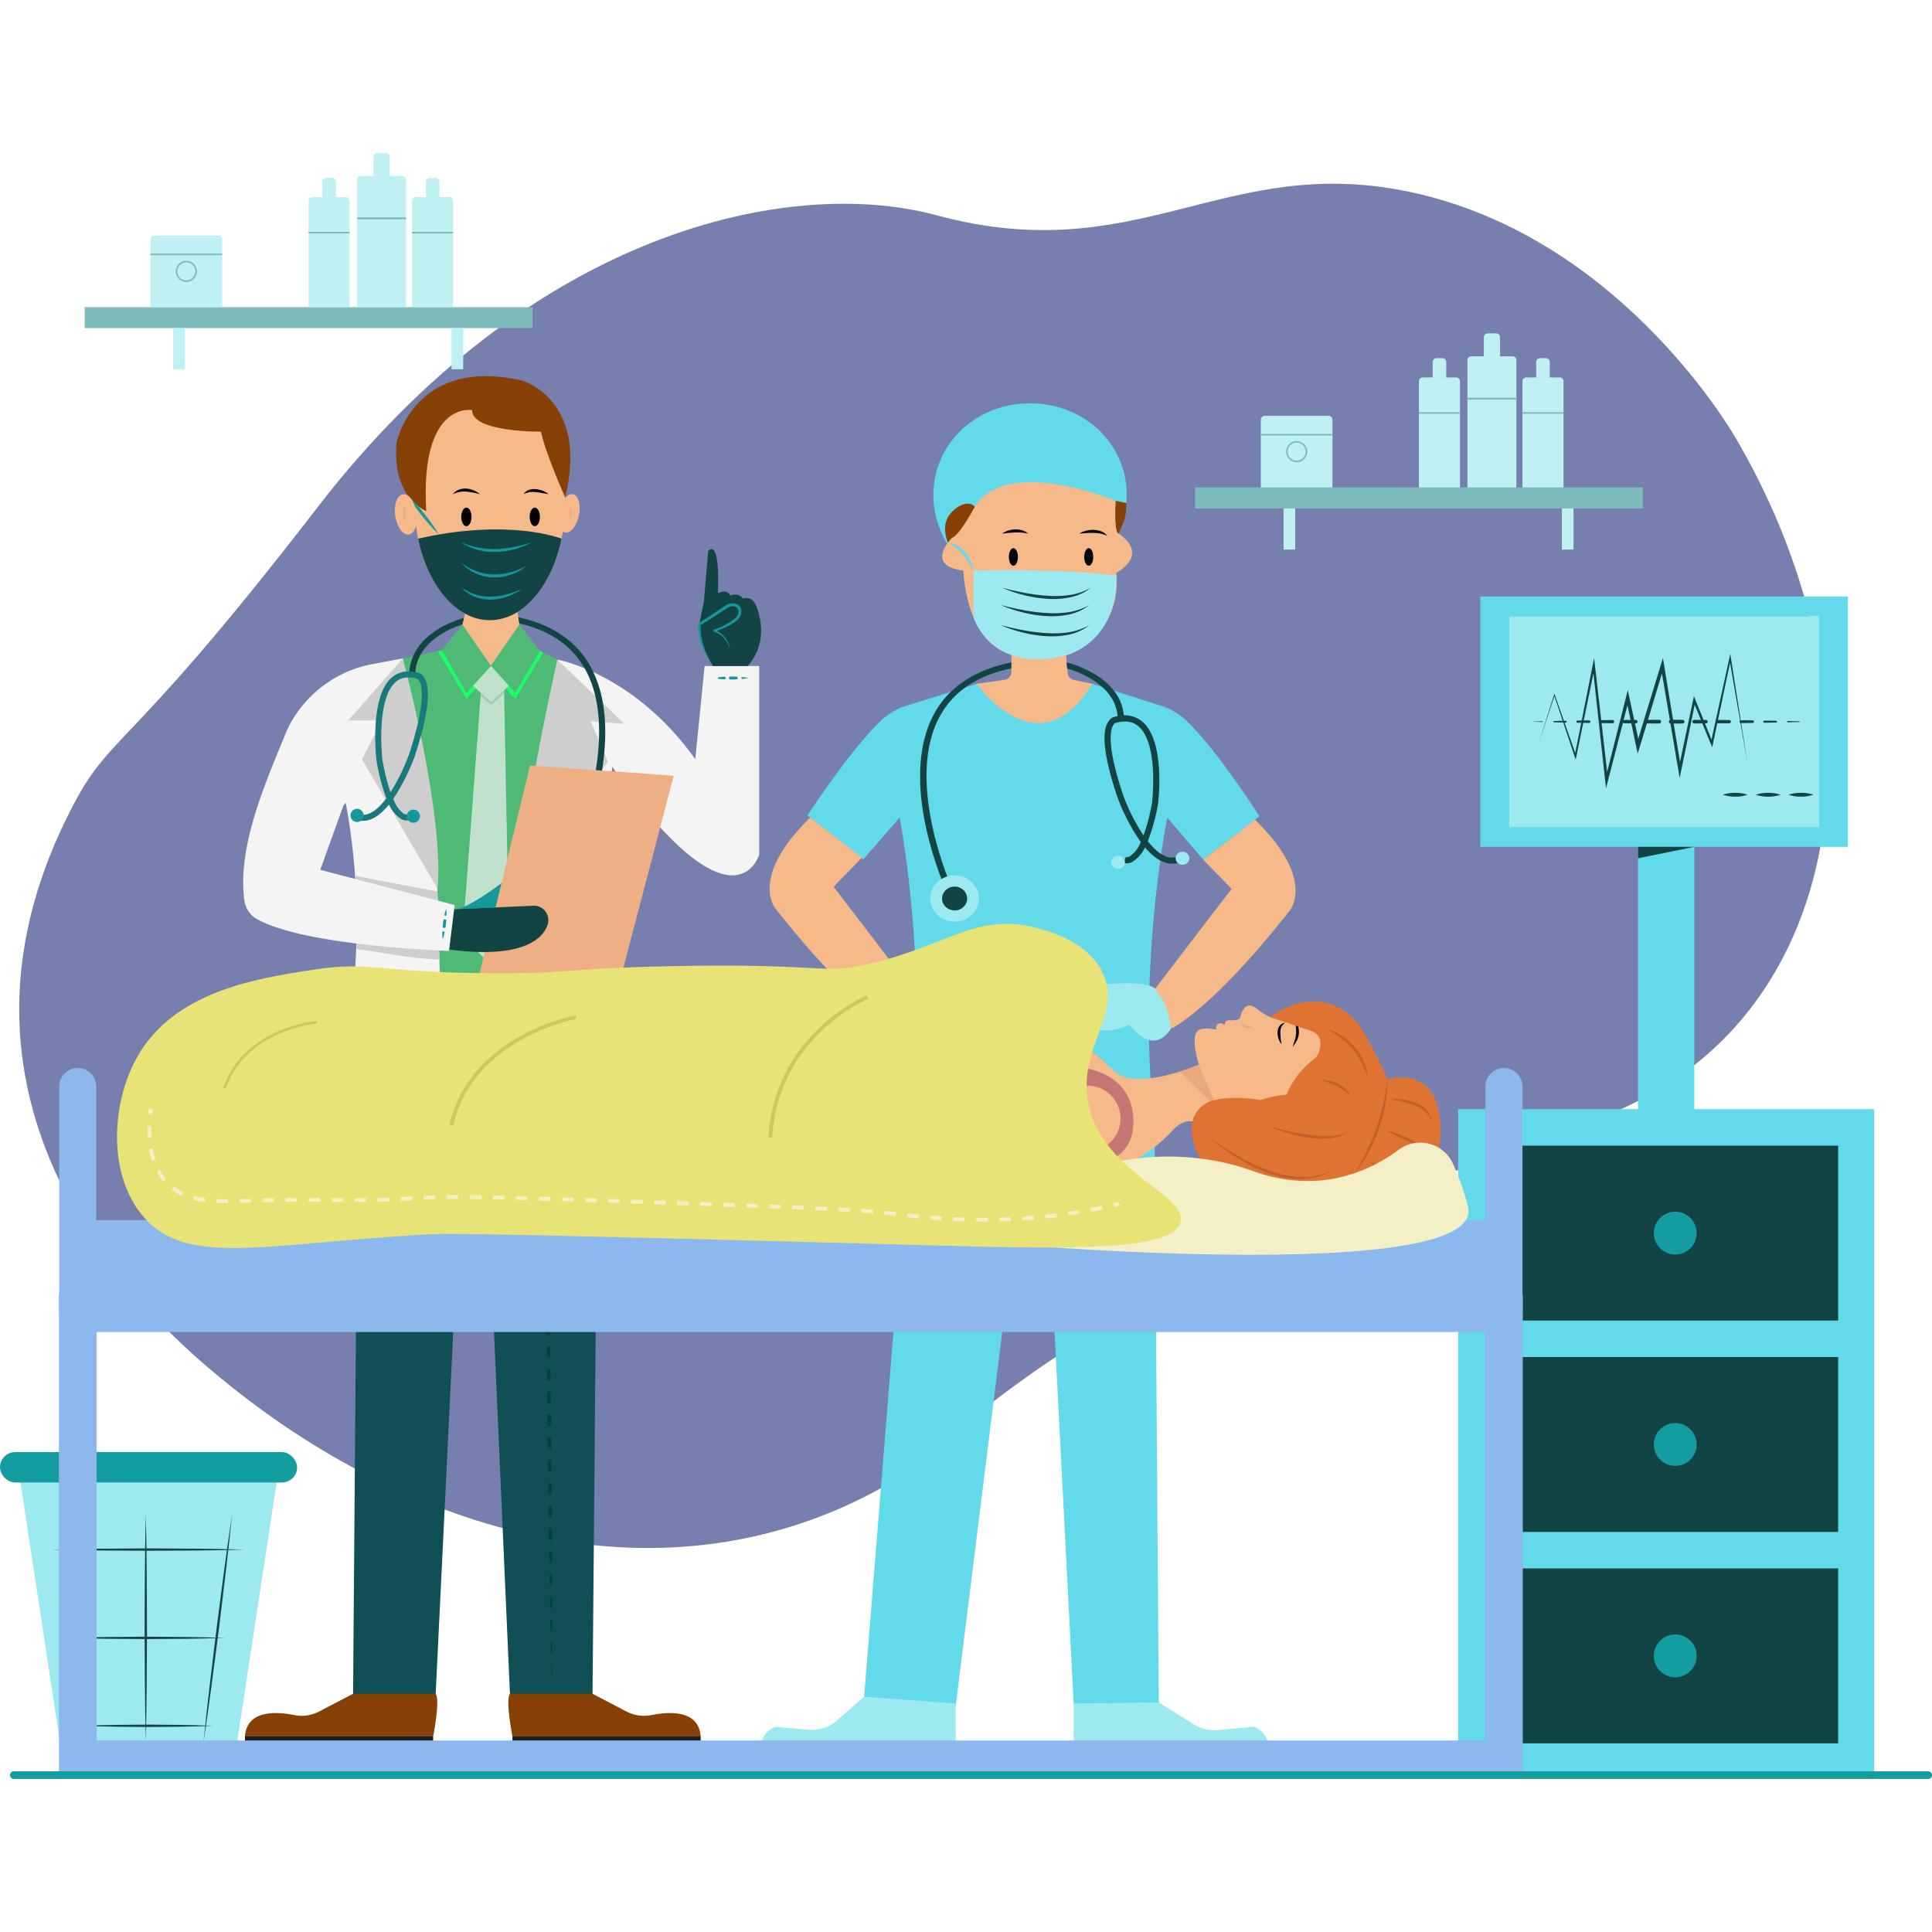 <svg xmlns="http://www.w3.org/2000/svg" xmlns:svgjs="http://svgjs.com/svgjs" xmlns:xlink="http://www.w3.org/1999/xlink" width="360" height="360"><svg xmlns="http://www.w3.org/2000/svg" width="360" height="360" viewBox="0 0 506.669 426.396"><g class="color000 svgShape" data-name="Layer 2"><g class="color000 svgShape" data-name="Layer 1"><path fill="#767fad" d="M245.578 16.313C298.81 30.69 321.066-.172 369.906 10.232c53.199 11.332 82.544 59.823 85.334 64.587 34.227 58.451 32.988 127.983-9.155 162.97-23.39 19.417-47.04 19.508-120.47 51.427-55.553 24.148-81.753 53.694-93.218 60.18-58.433 33.062-125.323 12.421-174.49-28.103-13.683-11.278-79.551-66.164-40.836-146.058 11.989-24.742 13.127-13.45 66.238-82.373 55.94-72.592 123.833-86.93 162.27-76.55Z" class="colordae0e0 svgShape"/><path fill="#9ce9ef" d="M393.22 121.451h86.4v58.08h-86.4z" class="color9ce9ef svgShape"/><path fill="#63daea" d="M382.403 250.749H491.5v175.433H382.403zM388.214 116.286v65.664h96.413v-65.664Zm88.83 60.499h-81.247V121.45h81.246Z" class="color63daea svgShape"/><path fill="#63daea" d="M429.572 181.95h14.76v88.34h-14.76z" class="color63daea svgShape"/><path fill="#124444" d="M444.332 181.95h-14.76v3l14.76-3zM396.614 260.313h85.44v45.869h-85.44zM396.614 315.746h85.44v45.869h-85.44zM396.614 371.18h85.44v45.869h-85.44z" class="color26b5bf svgShape"/><circle cx="439.334" cy="283.248" r="5.619" fill="#139da0" class="color139da0 svgShape"/><circle cx="439.334" cy="394.115" r="5.619" fill="#139da0" class="color139da0 svgShape"/><circle cx="439.334" cy="338.681" r="5.619" fill="#139da0" class="color139da0 svgShape"/><path fill="#124444" d="m403.574 154.603 3.983-12.512.092-.288.1.287 5.645 16.037-.449.03 4.726-23.775.385-1.936.225 1.962 3.44 29.991-.764-.053 5.462-21.614.468-1.855.405 1.872 2.752 12.712-.935-.039c2.097-7.05 4.284-14.075 6.427-21.112l.572-1.877.317 1.934 4.486 27.372-.752-.015 3.847-18.23.225-1.067.41 1.01 4.57 11.292-.57.05 4.88-22.302.248-1.134.18 1.144 4.345 27.636-4.775-27.565.428.01-4.72 22.338-.2.951-.371-.901-4.632-11.268.634-.057-3.75 18.25-.41 2-.342-2.016-4.633-27.347.888.057c-2.124 7.043-4.206 14.099-6.377 21.128l-.55 1.784-.385-1.823-2.684-12.727.874.017-5.578 21.585-.533 2.063-.231-2.116-3.28-30.009.61.027-4.875 23.745-.174.85-.275-.82-5.395-16.123.192-.002ZM401.414 149.118l3.065-.095a.095.095 0 0 1 .006.19h-.006Z" class="color26b5bf svgShape"/><path fill="#124444" d="m407.544 148.948 3.065-.075a.245.245 0 0 1 .012.49h-.012l-3.065-.076a.17.17 0 0 1 0-.34ZM413.674 148.825l3.065-.046a.338.338 0 0 1 .01.677h-.01l-3.065-.046a.293.293 0 0 1 0-.585ZM419.804 148.733l3.065-.04a.425.425 0 1 1 .01.85h-.01l-3.065-.041a.384.384 0 0 1 0-.769ZM425.934 148.678l3.065-.015a.455.455 0 0 1 .004.91H429l-3.065-.016a.44.44 0 0 1 0-.879ZM432.064 148.648l3.065-.015a.485.485 0 0 1 .005.97h-.005l-3.065-.015a.47.47 0 0 1 0-.94ZM438.194 148.618l3.065.015a.484.484 0 0 1 0 .97l-3.065.014a.5.5 0 1 1-.005-.999ZM444.324 148.648l3.065.016a.454.454 0 0 1 0 .908l-3.065.015a.47.47 0 1 1-.005-.939ZM450.454 148.679l3.065.015a.423.423 0 0 1 0 .847l-3.065.015a.439.439 0 1 1-.005-.877ZM456.584 148.737l3.065.046a.335.335 0 0 1 0 .67l-3.065.045a.38.38 0 0 1-.012-.76ZM462.714 148.83l3.065.05a.237.237 0 0 1 0 .475l-3.065.051a.288.288 0 1 1-.01-.577ZM468.844 148.956l3.065.075a.086.086 0 0 1 0 .173l-3.065.076a.162.162 0 1 1-.008-.324ZM451.814 168.283a9.669 9.669 0 0 1 3.24-.5 9.562 9.562 0 0 1 3.24.5 9.562 9.562 0 0 1-3.24.5 9.67 9.67 0 0 1-3.24-.5ZM460.454 168.283a9.67 9.67 0 0 1 3.24-.5 9.56 9.56 0 0 1 3.24.5 9.56 9.56 0 0 1-3.24.5 9.671 9.671 0 0 1-3.24-.5ZM469.064 168.283a9.669 9.669 0 0 1 3.24-.5 9.562 9.562 0 0 1 3.24.5 9.562 9.562 0 0 1-3.24.5 9.67 9.67 0 0 1-3.24-.5Z" class="color26b5bf svgShape"/><path fill="#9ce9ef" d="M60.857 425.396H17.064L5.328 348.359h67.265l-11.736 77.037z" class="color9ce9ef svgShape"/><rect width="77.921" height="7.968" y="340.681" fill="#139da0" class="color139da0 svgShape" rx="3.984"/><path fill="#124444" d="m16.154 356.941 1.201 7.463 1.136 7.472 2.173 14.958 2.03 14.979.964 7.496.898 7.505-1.201-7.462-1.137-7.472-2.172-14.959-2.029-14.978-.963-7.497-.9-7.505zM60.867 356.941l-.787 7.503-.851 7.495-1.803 14.978-1.947 14.959-1.025 7.473-1.089 7.465.786-7.503.851-7.495 1.804-14.977 1.948-14.959 1.024-7.474 1.089-7.465zM38.236 356.941l.152 7.44.088 7.44.073 14.881-.072 14.88-.088 7.44-.153 7.44-.152-7.44-.088-7.44-.072-14.88.073-14.881.088-7.44.151-7.44z" class="color26b5bf svgShape"/><path fill="#124444" d="m13.753 366.244 6.302-.152 6.302-.088 12.603-.072 12.604.071 6.302.088 6.302.153-6.302.153-6.302.087-12.604.072-12.603-.073-6.302-.087-6.302-.152zM17.954 389.4c3.426-.13 6.852-.19 10.278-.24l10.278-.073 10.278.072c3.426.05 6.852.11 10.278.24-3.426.13-6.852.19-10.278.241l-10.278.072-10.278-.073c-3.426-.05-6.852-.11-10.278-.24ZM21.856 412.457c2.838-.129 5.676-.19 8.514-.24l8.516-.072 8.514.072c2.839.05 5.677.11 8.515.24-2.838.13-5.676.19-8.515.24l-8.514.072-8.516-.072c-2.838-.05-5.676-.11-8.514-.24Z" class="color26b5bf svgShape"/><path fill="#104f54" d="m156.901 229.23-1.507 174.823s-8.666 7.913-21.665 0l-6.362-144.68-6.071-.378-7.039 145.058s-11.098 7.913-21.664 0L93.98 229.23Z" class="color104f54 svgShape"/><path fill="#0a3e3f" d="m143.313 260.646.04 1.5-.05.001.01-1.501zM143.433 265.133l.068 2.987-.226.002.008-2.988.15-.001zM143.568 271.107l.068 2.987-.376.004.007-2.988.301-.003zM143.703 277.081l.062 2.987-.515.005.003-2.988.45-.004zM143.818 283.055l.053 2.987-.606.006-.007-2.987.56-.006zM143.924 289.03l.053 2.987-.698.007-.007-2.988.652-.006zM144.029 295.004l.053 2.987-.788.008-.008-2.988.743-.007zM144.135 300.978l.041 2.987-.856.009-.019-2.987.834-.009zM144.213 306.953l.038 2.987-.886.009-.022-2.988.87-.008zM144.288 312.927l.038 2.988-.916.009-.023-2.988.901-.009zM144.363 318.902l.038 2.987-.946.01-.023-2.988.931-.009zM144.439 324.877l.037 2.987-.976.01-.023-2.988.962-.009zM143.522 330.863l.992-.01.031 2.987-.992.01zM144.567 336.826l.022 2.988-.963.009-.037-2.987.978-.01zM144.612 342.801l.022 2.987-.933.01-.037-2.987.948-.01zM144.657 348.776l.022 2.987-.902.009-.038-2.987.918-.009zM144.701 354.751l.023 2.987-.872.009-.038-2.987.887-.009zM144.746 360.726l.021 2.987-.838.009-.04-2.988.857-.008zM144.774 366.701l.007 2.988-.746.007-.053-2.987.792-.008zM144.788 372.676l.007 2.988-.654.006-.053-2.987.7-.007zM144.802 378.651l.007 2.988-.563.006-.053-2.988.609-.006zM144.816 384.627l-.002 2.987-.453.005-.062-2.987.517-.005zM144.807 390.602l-.008 2.988-.303.003-.067-2.987.378-.004zM144.792 396.578l-.009 2.987-.151.002-.068-2.987.228-.002zM144.763 402.553l-.01 1.5-.041-1.499.051-.001z" class="color0a3e3f svgShape"/><path fill="#1b1e1e" d="M157.4 241.004H94.422v-6.593H157.4z" class="color1b1e1e svgShape"/><path fill="#4fba75" d="m146.163 132.834-4.568-2.268-25.72-.178-10.215 2.127v101.896h38.354l2.149-101.577z" class="color4fba75 svgShape"/><path fill="#f6b98a" d="m135.713 120.352.502 3.287-5.753 12.754h-3.389l-5.818-12.754.669-2.861 13.789-.426z" class="colorf6b98a svgShape"/><ellipse cx="128.455" cy="91.566" fill="#f6b98a" class="colorf6b98a svgShape" rx="19.781" ry="30.943"/><ellipse cx="149.236" cy="94.492" fill="#f6b98a" class="colorf6b98a svgShape" rx="5.121" ry="2.642" transform="rotate(-78.369 149.236 94.492)"/><path fill="#874106" d="M141.877 73.057s-18.093.262-18.085-5.651c0 0-13.705-2.516-12.01 26.505 0 0-9.184-3.616-7.77-18.028 0 0 4.662-22.606 32.779-16.248 0 0 17.765 4.926 11.426 30.65 0 0-5.15-11.422-6.34-17.228Z" class="color874106 svgShape"/><path fill="#020202" d="M143.86 89.447c-1.17-.17-2.255-.423-3.342-.515a5.001 5.001 0 0 0-3.158.515 2.509 2.509 0 0 1 1.413-1.116 4.305 4.305 0 0 1 1.818-.18 6.296 6.296 0 0 1 3.268 1.296ZM125.823 89.447a21.389 21.389 0 0 0-3.574-.663 7.862 7.862 0 0 0-1.737.088 7.574 7.574 0 0 0-1.718.575 3.535 3.535 0 0 1 1.55-1.164 4.932 4.932 0 0 1 1.955-.281 6.051 6.051 0 0 1 3.524 1.445Z" class="color020202 svgShape"/><ellipse cx="140.252" cy="95.417" fill="#020202" class="color020202 svgShape" rx="1.342" ry="2.437"/><ellipse cx="122.308" cy="95.417" fill="#020202" class="color020202 svgShape" rx="1.342" ry="2.437"/><path fill="#124444" d="M109.639 101.135c23.995-5.479 37.631 0 37.63 0-2.574 12.41-10.023 21.374-18.814 21.374s-16.24-8.964-18.816-21.374Z" class="color26b5bf svgShape"/><path fill="#15989b" d="M115.09 100.04a51.85 51.85 0 0 1-4.514-5.052 51.224 51.224 0 0 1-3.899-5.541 51.26 51.26 0 0 1 4.514 5.053 51.855 51.855 0 0 1 3.899 5.54Z" class="color15989b svgShape"/><path fill="#1bff66" d="m142.482 130.988-7.343 12.165-6.455-7.064 2.456-3.548 10.455-2 .887.447z" class="color3ca05d svgShape"/><path fill="#1bff66" d="m114.757 130.621 1.933-.388 9.64 2.308 2.456 3.548-6.456 7.064-7.573-12.532z" class="color3ca05d svgShape"/><path fill="#c0e2cc" d="m126.106 141.583-4.81 63.91 5.595 5.558 6.548-5.369-1.236-64.827-6.097.728z" class="colorc0e2cc svgShape"/><path fill="#a2ccae" d="m132.217 141.627-3.431 3.143-2.735-2.452.055-.735 6.097-.728.014.772z" class="colora2ccae svgShape"/><path fill="#f4f4f4" d="M88.148 144.36a2.386 2.386 0 0 0-4.048 2.395c3.21 8.326 7.773 23.375 9.106 44.118a180.367 180.367 0 0 1-5.117 54.959l-12.587 50.747 42.215 2.26-3.015-105.967s-15.399-35.084-26.554-48.512ZM166.293 142.386s-8.562 17.749-9.187 51.42a204.705 204.705 0 0 0 6.14 53.05l12.332 49.723-42.214 2.26 3.014-105.967s20.233-52.11 29.915-50.486Z" class="colorf4f4f4 svgShape"/><path fill="#f4f4f4" d="M146.163 132.834s20.13 3.56 36.17 26.128l2.45-24.443H199.1v49.498s-6.39 21.853-38.047-22.324Z" class="colorf4f4f4 svgShape"/><path fill="#124444" d="M191.48 130.515a6.586 6.586 0 0 0-4.154-5.274s6.216-1.978 6.687-4.522a1.698 1.698 0 0 0-.885-2.04 2.46 2.46 0 0 0-2.429.193l-7.33 4.767a17.723 17.723 0 0 0 2.516 9.101l1.064 1.779h9.137c6.405-7.206 2.072-16.06 2.072-16.06-1.225-2.544-3.297-1.602-3.297-1.602a2.49 2.49 0 0 0-3.297-.753c-.847-1.978-3.296-.66-3.296-.66.565-15.353-2.544-11.02-2.544-11.02l-1.13 13.187-1.225 6.028" class="color26b5bf svgShape"/><path fill="#15989b" d="M191.48 130.515a6.34 6.34 0 0 0-1.448-3.124 7.077 7.077 0 0 0-2.783-1.929.236.236 0 0 1 0-.443l.005-.002a22.689 22.689 0 0 0 3.768-1.733 10.352 10.352 0 0 0 1.657-1.169 2.748 2.748 0 0 0 .993-1.533 1.35 1.35 0 0 0-.55-1.477 1.964 1.964 0 0 0-1.696-.158 3.708 3.708 0 0 0-.833.46l-.886.568-1.773 1.135-3.544 2.27-.443.283-.222.142-.11.071-.056.036-.007.004c-.036.062.284-.522.15-.27v.048c-.005.344-.002.688.012 1.033a17.735 17.735 0 0 0 .208 2.059 18.478 18.478 0 0 0 1.129 3.993 38.837 38.837 0 0 0 1.898 3.74 30.446 30.446 0 0 1-2.194-3.609 16.742 16.742 0 0 1-1.353-4.029 18.336 18.336 0 0 1-.305-2.116c-.03-.355-.048-.712-.058-1.07v-.033l-.001-.017c-.134.246.182-.344.153-.285l.007-.004.054-.037.11-.072.22-.145.439-.29 3.512-2.32 1.756-1.16.878-.58a3.96 3.96 0 0 1 1.01-.538 2.723 2.723 0 0 1 2.35.266 1.915 1.915 0 0 1 .786 1 2.504 2.504 0 0 1 .066 1.215 3.412 3.412 0 0 1-1.243 1.932 9.886 9.886 0 0 1-1.797 1.22 23.22 23.22 0 0 1-3.942 1.617l.005-.445a6.792 6.792 0 0 1 2.844 2.2 5.823 5.823 0 0 1 .861 1.566 6.367 6.367 0 0 1 .373 1.73Z" class="color15989b svgShape"/><path fill="#874106" d="m155.394 404.053 8.868 4.64a9.87 9.87 0 0 0 6.523.958c4.554-.92 12.493-1.485 12.961 5.611H134.39s-1.884-9.513-.66-11.209Z" class="color874106 svgShape"/><path fill="#1b1e1e" d="M183.746 418.937h-49.357v-3.674h49.357z" class="color1b1e1e svgShape"/><path fill="#874106" d="m92.593 404.053-8.868 4.64a9.87 9.87 0 0 1-6.523.958c-4.554-.92-12.493-1.485-12.961 5.611h49.357s1.884-9.513.66-11.209Z" class="color874106 svgShape"/><path fill="#1b1e1e" d="M64.241 415.262h49.357v3.674H64.241z" class="color1b1e1e svgShape"/><path fill="#15989b" d="M120.071 198.335s3.957-1.13 11.68-7.065l4.75-1.848s-1.453 5.428-4.09 6.935l-2.638 1.507Z" class="color15989b svgShape"/><ellipse cx="106.439" cy="94.77" fill="#f6b98a" class="colorf6b98a svgShape" rx="2.821" ry="5.34" transform="rotate(-8.468 106.439 94.77)"/><path fill="#4fba75" d="m115.875 130.388 5.38-6.749 7.531 10.88-6.456 7.064-6.455-11.195z" class="color4fba75 svgShape"/><path fill="#4fba75" d="m141.595 130.541-5.38-6.902-7.531 10.88 6.455 7.064 6.456-11.042z" class="color4fba75 svgShape"/><path fill="#c0e2cc" d="m133.439 139.723-4.653 4.262-4.755-4.262 4.755-5.204 4.653 5.204z" class="colorc0e2cc svgShape"/><path fill="#cecece" d="m146.163 132.834 17.586 16.85-8.831-.645 4.52 10.53-23.06 33.303s-.348-14.448 9.785-60.038Z" class="colorcecece svgShape"/><path fill="#124444" d="M136.178 123.365c8.368 1.9 14.294 6.161 17.646 12.692 7.057 13.737 1.02 34.114-1.915 42.27a57.975 57.975 0 0 1-1.068 2.802c-.18.47-.29.73-.306.753l1.437.628c.039-.078.125-.29.259-.612.25-.597.643-1.586 1.13-2.889 3.022-8.241 9.325-29.121 1.86-43.666-3.626-7.072-10.22-11.657-19.294-13.603Z" class="color26b5bf svgShape"/><circle cx="150.058" cy="184.179" r="6.132" fill="#9ce9ef" class="color9ce9ef svgShape"/><circle cx="150.058" cy="184.179" r="3.155" fill="#124444" class="color26b5bf svgShape"/><path fill="#efaf84" d="M122.991 226.593h37.113l16.578-63.298-37.678-2.692-16.013 65.99z" class="colorefaf84 svgShape"/><path fill="#124444" d="m119.082 198.335 20.743-.945a3.767 3.767 0 0 1 3.87 4.672c-1.182 4.344-7.29 9.283-25.893 6.81Z" class="color26b5bf svgShape"/><path fill="#cecece" d="m93.111 189.55 21.614 4.12.374 13.133c-8.637-.364-15.72-.908-21.536-1.56a154.393 154.393 0 0 0-.452-15.694Z" class="colorcecece svgShape"/><path fill="#cecece" d="m93.315 192.77 21.545 5.646.373 13.103c-8.753-.367-15.873-2.09-21.74-2.751.223-6.08.11-10.634-.178-15.998Z" class="colorcecece svgShape"/><path fill="#f4f4f4" d="m105.66 132.515-7.72 1.46a31.09 31.09 0 0 0-21.918 15.863q-.683 1.308-1.246 2.688c-5.136 12.613-12.67 29.559-10.672 43.558a6.545 6.545 0 0 0 3.17 4.742c4.667 2.7 17.16 6.837 50.443 8.435l1.507-12.057-35.229-9.23 6.029-16.767 9.22-11.68Z" class="colorf4f4f4 svgShape"/><path fill="#cecece" d="M105.66 132.515 91.342 148.79h8.855l-5.275 10.173 19.78 33.91s2.638-14.767-9.042-60.357Z" class="colorcecece svgShape"/><path fill="#124444" d="M121.265 123.6c-2.497.793-12.018 4.364-12.371 12.889l-1.562-.063c.431-10.644 13.155-14.207 14.325-14.514Z" class="color26b5bf svgShape"/><path fill="#197a7c" d="M95.195 175.131a5.273 5.273 0 0 1-1.42-.196.785.785 0 0 1 .42-1.512c2.474.688 4.955-1.317 7.12-4.207a51.88 51.88 0 0 1-2.593-10.02c-.084-.715-1.853-16.54 4.004-21.651a6.92 6.92 0 0 1 6.575-1.305 2.508 2.508 0 0 1 1.782 1.06c2.075 2.708 1.328 9.635-2.22 20.59a53.603 53.603 0 0 1-5.759 11.525c1.05 2.367 2.035 3.355 2.706 3.764a1.363 1.363 0 0 0 1.04.265.802.802 0 0 1 .992.47.768.768 0 0 1-.41.988 2.677 2.677 0 0 1-2.264-.282 8.348 8.348 0 0 1-3.134-3.78c-1.994 2.465-4.32 4.29-6.839 4.291Zm11.861-37.617a4.832 4.832 0 0 0-3.297 1.213c-5.238 4.57-3.501 20.087-3.484 20.244a54.172 54.172 0 0 0 2.13 8.676 52.075 52.075 0 0 0 4.969-10.257c4.513-13.931 3.27-17.96 2.527-19.046-.352-.514-.698-.539-.713-.54a.614.614 0 0 1-.198-.024 7.772 7.772 0 0 0-1.934-.266Z" class="color197a7c svgShape"/><circle cx="108.409" cy="173.908" r="1.731" fill="#15989b" class="color15989b svgShape"/><circle cx="93.645" cy="173.71" r="1.731" fill="#15989b" class="color15989b svgShape"/><path fill="#15989b" d="M139.467 102.069a18.828 18.828 0 0 1-4.49 1.822 20.784 20.784 0 0 1-4.826.727 16.63 16.63 0 0 1-4.86-.546 14.312 14.312 0 0 1-4.419-2.003c.774.251 1.468.655 2.254.828l1.136.35 1.163.236a21.687 21.687 0 0 0 4.704.351 29.988 29.988 0 0 0 4.71-.528c.78-.149 1.558-.326 2.326-.543.779-.185 1.537-.438 2.302-.694ZM138.125 108.25a13.393 13.393 0 0 1-4.108 2.29 12.949 12.949 0 0 1-4.698.756 13.355 13.355 0 0 1-2.382-.291 11.58 11.58 0 0 1-2.252-.811 12.726 12.726 0 0 1-2.049-1.2 19.735 19.735 0 0 1-1.764-1.556 18.949 18.949 0 0 0 4.048 2.2 12.612 12.612 0 0 0 4.42.874 15.656 15.656 0 0 0 4.499-.546 17.54 17.54 0 0 0 2.178-.738 16.763 16.763 0 0 0 2.108-.978ZM136.9 114.314a14.836 14.836 0 0 1-8.145 2.8 10.572 10.572 0 0 1-4.323-.794 10.032 10.032 0 0 1-3.56-2.477 18.879 18.879 0 0 0 1.833 1.098l.94.473.993.34a12.507 12.507 0 0 0 4.102.575 18.648 18.648 0 0 0 4.143-.594 18.293 18.293 0 0 0 2.027-.627 20.276 20.276 0 0 0 1.99-.794ZM163.871 294.035l-1.171.138a.075.075 0 1 1-.018-.148h.01ZM160.368 294.415l-2.334.2a.265.265 0 0 1-.045-.529h.016l2.342-.053a.192.192 0 0 1 .021.382ZM155.7 294.808l-2.337.149a.357.357 0 0 1-.046-.712h.008l2.339-.102a.333.333 0 0 1 .036.665ZM151.026 295.106c-.779.054-1.558.098-2.338.126a.381.381 0 0 1-.041-.76 70.814 70.814 0 0 1 2.338-.125.38.38 0 0 1 .04.759ZM146.349 295.334l-2.34.102a.333.333 0 0 1-.035-.666l2.336-.15a.357.357 0 1 1 .046.714ZM141.668 295.494l-2.342.052a.193.193 0 0 1-.02-.384l2.333-.2a.266.266 0 1 1 .045.531ZM136.981 295.554l-1.18-.011 1.172-.138a.075.075 0 0 1 .018.149ZM115.17 295.76l-1.18-.008a.075.075 0 1 1 .002-.149H114ZM111.647 295.707l-2.34-.088a.265.265 0 1 1 .02-.53l.016.001 2.33.235a.192.192 0 0 1-.026.382ZM106.966 295.525l-2.338-.138a.357.357 0 1 1 .042-.712h.007l2.335.186a.333.333 0 0 1-.046.664ZM102.29 295.25a70.72 70.72 0 0 1-2.335-.162.381.381 0 0 1 .052-.76 70.8 70.8 0 0 1 2.336.162.38.38 0 0 1-.052.759ZM97.62 294.903l-2.334-.186a.333.333 0 0 1 .047-.665l2.337.138a.357.357 0 1 1-.042.713ZM92.955 294.489l-2.33-.235a.193.193 0 0 1 .026-.385l2.341.089a.266.266 0 1 1-.02.532ZM88.297 293.975l-1.17-.156 1.18.006a.075.075 0 0 1 0 .15ZM117.01 198.176a14.713 14.713 0 0 1 .083 1.59.264.264 0 1 1-.522-.06 14.772 14.772 0 0 1 .44-1.53ZM117.027 201.338a28.828 28.828 0 0 1-.173 1.56.38.38 0 0 1-.756-.086c.042-.522.112-1.04.183-1.559a.376.376 0 0 1 .746.085ZM116.584 204.448a15.279 15.279 0 0 1-.406 1.534.06.06 0 0 1-.116-.014 15.411 15.411 0 0 1-.05-1.585.289.289 0 1 1 .577.018.293.293 0 0 1-.005.047ZM196.274 137.68c-.523.105-1.047.187-1.57.242a.243.243 0 0 1-.05-.484.261.261 0 0 1 .05 0c.523.054 1.047.136 1.57.242ZM193.134 138.038c-.523.029-1.046.029-1.57.031a.39.39 0 1 1-.003-.78h.003c.524.003 1.047.003 1.57.032a.359.359 0 0 1 0 .717ZM189.994 138.02q-.785-.044-1.57-.14a.202.202 0 0 1 0-.401q.785-.095 1.57-.14a.341.341 0 1 1 .039.681.35.35 0 0 1-.039 0Z" class="color15989b svgShape"/><path fill="#e8a77c" d="M149.236 92.98a1.781 1.781 0 0 1 .656 1.411 2.11 2.11 0 0 1-.178.788 1.73 1.73 0 0 1-.478.626 5.413 5.413 0 0 0 .229-1.415 4.45 4.45 0 0 0-.23-1.41ZM106.439 92.344a8.478 8.478 0 0 0-.312 2.234 3.832 3.832 0 0 0 .14 1.085 5.593 5.593 0 0 0 .41 1.06 2.522 2.522 0 0 1-.72-.95 3.262 3.262 0 0 1-.257-1.189 3.676 3.676 0 0 1 .739-2.24Z" class="colore8a77c svgShape"/><path fill="#0a3e3f" d="M117.717 257.946a30.754 30.754 0 0 0 4.671-1.908 23.508 23.508 0 0 0 4.166-2.696 17.409 17.409 0 0 0 3.385-3.582 21.724 21.724 0 0 0 2.394-4.414 13.545 13.545 0 0 1-1.74 4.84l-.324.569-.391.522c-.269.343-.513.709-.804 1.033a17.476 17.476 0 0 1-1.89 1.807 17.734 17.734 0 0 1-4.474 2.628 16.461 16.461 0 0 1-4.993 1.201Z" class="color0a3e3f svgShape"/><path fill="#7dbcbc" d="M22.217 40.416h117.43v5.497H22.217z" class="color7dbcbc svgShape"/><path fill="#c0f1f2" d="M81.932 11.555h8.765a1 1 0 0 1 1 1v27.86H80.932v-27.86a1 1 0 0 1 1-1Z" class="colorc0f1f2 svgShape"/><path fill="#c0f1f2" d="M85.533 6.509h1.563a1 1 0 0 1 1 1v4.141h-3.563V7.51a1 1 0 0 1 1-1ZM45.428 45.913h3.054v10.791h-3.054zM118.421 45.913h3.054v10.791h-3.054zM40.472 21.633h16.783a1 1 0 0 1 1 1v17.783H39.472V22.633a1 1 0 0 1 1-1Z" class="colorc0f1f2 svgShape"/><path fill="#7dbcbc" d="M39.472 26.359h18.782v.424H39.472zM48.864 33.807a2.782 2.782 0 1 1 2.782-2.783 2.785 2.785 0 0 1-2.782 2.783Zm0-5.141a2.359 2.359 0 1 0 2.358 2.358 2.36 2.36 0 0 0-2.358-2.358ZM80.931 20.658h10.766v.424H80.931z" class="color7dbcbc svgShape"/><path fill="#c0f1f2" d="M109.08 11.555h8.765a1 1 0 0 1 1 1v27.86h-10.766v-27.86a1 1 0 0 1 1-1Z" class="colorc0f1f2 svgShape"/><path fill="#c0f1f2" d="M112.68 6.509h1.564a1 1 0 0 1 1 1v4.141h-3.564V7.51a1 1 0 0 1 1-1Z" class="colorc0f1f2 svgShape"/><path fill="#7dbcbc" d="M108.079 20.658h10.766v.424h-10.766z" class="color7dbcbc svgShape"/><path fill="#c0f1f2" d="M94.657 6.014h10.832a1 1 0 0 1 1 1v33.402H93.657V7.014a1 1 0 0 1 1-1Z" class="colorc0f1f2 svgShape"/><path fill="#c0f1f2" d="M98.95 0h2.247a1 1 0 0 1 1 1v5.128H97.95V1a1 1 0 0 1 1-1Z" class="colorc0f1f2 svgShape"/><path fill="#7dbcbc" d="M93.657 16.865h12.832v.506H93.657zM313.403 87.705h117.43v5.497h-117.43z" class="color7dbcbc svgShape"/><path fill="#c0f1f2" d="M373.118 58.844h8.766a1 1 0 0 1 1 1v27.861h-10.766V59.844a1 1 0 0 1 1-1Z" class="colorc0f1f2 svgShape"/><path fill="#c0f1f2" d="M376.72 53.798h1.563a1 1 0 0 1 1 1v4.141h-3.563V54.8a1 1 0 0 1 1-1ZM336.615 93.202h3.054v10.791h-3.054zM409.607 93.202h3.054v10.791h-3.054zM331.66 68.922h16.782a1 1 0 0 1 1 1v17.783h-18.783V69.922a1 1 0 0 1 1-1Z" class="colorc0f1f2 svgShape"/><path fill="#7dbcbc" d="M330.659 73.648h18.783v.424h-18.783zM340.05 81.096a2.782 2.782 0 1 1 2.783-2.782 2.785 2.785 0 0 1-2.782 2.782Zm0-5.141a2.359 2.359 0 1 0 2.359 2.359 2.361 2.361 0 0 0-2.358-2.36ZM372.118 67.947h10.766v.424h-10.766z" class="color7dbcbc svgShape"/><path fill="#c0f1f2" d="M400.266 58.844h8.766a1 1 0 0 1 1 1v27.861h-10.766V59.844a1 1 0 0 1 1-1Z" class="colorc0f1f2 svgShape"/><path fill="#c0f1f2" d="M403.867 53.798h1.563a1 1 0 0 1 1 1v4.141h-3.563V54.8a1 1 0 0 1 1-1Z" class="colorc0f1f2 svgShape"/><path fill="#7dbcbc" d="M399.265 67.947h10.766v.424h-10.766z" class="color7dbcbc svgShape"/><path fill="#c0f1f2" d="M385.844 53.303h10.832a1 1 0 0 1 1 1v33.402h-12.832V54.303a1 1 0 0 1 1-1Z" class="colorc0f1f2 svgShape"/><path fill="#c0f1f2" d="M390.136 47.29h2.247a1 1 0 0 1 1 1v5.127h-4.247V48.29a1 1 0 0 1 1-1Z" class="colorc0f1f2 svgShape"/><path fill="#7dbcbc" d="M384.844 64.154h12.833v.506h-12.833z" class="color7dbcbc svgShape"/><path fill="#63daea" d="m238.743 253.993-12.126 150.84s8.061 10.084 23.988 2.615l17.99-144.541 5.604.56 7.374 143.14s11.895 6.443 22.316-.28l-1.114-151.917-63.976-.466a.054.054 0 0 0-.056.049Z" class="color63daea svgShape"/><path fill="#124444" d="M302.775 256.744q-.138-1.168-.26-2.336l-63.497-.462q-.155 1.391-.327 2.783l21.41 4.09a80.641 80.641 0 0 0 18.914 1.358c22.698-1.07 23.76-5.433 23.76-5.433Z" class="color26b5bf svgShape"/><path fill="#63daea" d="m304.581 144.98-18.125-5.792-13.883 9.883-16.416-9.883-18.478 5.768a17.024 17.024 0 0 0-6.767 4.02c-3.552 3.435-9.722 10.498-19.162 24.752l14.663 11.488 9.518-10.955s7.79 40.205 2.78 80.137l21.39 4.087a80.643 80.643 0 0 0 18.913 1.358c22.699-1.07 23.761-5.433 23.761-5.433-4.719-39.964 3.343-80.114 3.343-80.114l9.438 11.018 14.746-11.391c-9.334-14.313-15.452-21.417-18.98-24.876a17.021 17.021 0 0 0-6.741-4.067ZM295.5 89.794c0-13.769-11.356-24.153-25.364-24.153S244.77 76.025 244.77 89.794a25.368 25.368 0 0 0 50.73 0Z" class="color63daea svgShape"/><path fill="#874106" d="m292.55 91.194 2.87.585-.108 1.821a10.981 10.981 0 0 1-.859 3.653l-1.08 2.541s-.6.095-.851-2.325a47.068 47.068 0 0 1 .029-6.275ZM248.507 95.676c-2.515 4.9 2.824 12.315 5.309 11.952 2.315-.338 2.718-7.51 2.753-8.217.118-2.376.317-6.396-1.77-7.283-1.872-.796-5.061 1.152-6.292 3.548Z" class="color874106 svgShape"/><path fill="#f6b98a" d="M255.586 92.875s-3.972 7.396-5.899 8.03c0 0-7.472 7.283 2.95 8.59 0 0 .59 19.048 12.583 21.85v4.803a2 2 0 0 1-1.714 1.98l-7.35 1.06s16.143 23.156 30.3 0l-4.849-1.007a2 2 0 0 1-1.584-1.768l-.45-4.695s14.747-5.042 13.174-21.662c0 0 8.92-4.464.626-10.262 0 0-.696.53-.864-3.338-.054-1.244-.054-2.943.042-5.262 0 0-28.581-12.01-36.965 1.681ZM315.556 185.314l7.422 7.657-20.055 26.19s3.388 7.268 3.954 9.825a.593.593 0 0 0 .88.36c2.878-1.677 13.023-8.562 30.263-30.397 0 0 7.591-7.954-8.887-24.123ZM226.039 184.765l-7.423 7.656 20.147 26.31s-3.48 7.148-4.046 9.706a.593.593 0 0 1-.88.36c-2.878-1.677-13.022-8.562-30.262-30.397 0 0-7.591-7.954 8.886-24.123Z" class="colorf6b98a svgShape"/><path fill="#9ce9ef" d="M234.243 228.89c4.964 7.94 10.96-.429 10.96-.429l2.526.814a11.23 11.23 0 0 0 10.221-1.564q.287-.22.56-.462c3.342-2.958 1.607-5.46-.651-7.12a13.08 13.08 0 0 0-6.776-2.407c-11.491-.854-12.517 1.215-12.517 1.215a19.824 19.824 0 0 0-3.974 8.401ZM281.573 406.607v12.232h50.925a5.431 5.431 0 0 0-3.736-6.116l-9.425.861a10 10 0 0 1-6.212-1.48l-9.236-5.777ZM250.64 406.607v12.232h-50.926a5.431 5.431 0 0 1 3.736-6.116l8.522.778a10 10 0 0 0 7.482-2.421l7.163-6.247Z" class="color9ce9ef svgShape"/><path fill="#874106" d="M199.714 418.839h50.925v3.735h-50.925zM281.607 418.839h50.925v3.735h-50.925z" class="color874106 svgShape"/><path fill="#9ce9ef" d="M255.29 109.495v12.213s4.621 15.146 24.284 10.01c0 0 13.542-3.168 13.23-20.956 0 0-13.771-1.827-37.513-1.267Z" class="color9ce9ef svgShape"/><path fill="#63daea" d="M255.29 109.495a42.458 42.458 0 0 0-1.32-2.199 21.742 21.742 0 0 0-1.475-2.025 13.744 13.744 0 0 0-1.754-1.75 12.298 12.298 0 0 0-2.14-1.35 6.012 6.012 0 0 1 2.496.84 8.543 8.543 0 0 1 2.01 1.748 10.083 10.083 0 0 1 2.184 4.736Z" class="color63daea svgShape"/><path fill="#020202" d="M262.812 99.794a6.34 6.34 0 0 1 3.39-1.093 5.942 5.942 0 0 1 1.809.219 4.04 4.04 0 0 1 1.584.874 13.189 13.189 0 0 0-3.365-.295c-1.116.036-2.225.183-3.418.295ZM283.015 99.794a7.21 7.21 0 0 1 3.795-.975 6.046 6.046 0 0 1 1.978.381 3.82 3.82 0 0 1 1.6 1.192 8.668 8.668 0 0 0-1.78-.595 11.657 11.657 0 0 0-1.816-.18c-1.23-.031-2.466.094-3.777.177Z" class="color020202 svgShape"/><ellipse cx="265.761" cy="105.924" fill="#020202" class="color020202 svgShape" rx="1.18" ry="2.311"/><ellipse cx="285.522" cy="105.924" fill="#020202" class="color020202 svgShape" rx="1.18" ry="2.311"/><path fill="#124444" d="M265.224 135.129c-8.938 1.844-15.263 6.1-18.81 12.668-9.34 17.274 3.301 45.145 3.432 45.425l-1.499.623c-.54-1.167-13.084-28.821-3.392-46.757 3.802-7.041 10.733-11.593 20.269-13.515Z" class="color26b5bf svgShape"/><ellipse cx="250.347" cy="195.501" fill="#9ce9ef" class="color9ce9ef svgShape" rx="6.4" ry="6.078"/><ellipse cx="250.347" cy="195.501" fill="#124444" class="color26b5bf svgShape" rx="3.293" ry="3.128"/><path fill="#124444" d="M279.848 135.168c1.876.521 12.878 3.976 13.264 12.878l1.63-.063c-.459-10.792-14.345-14.24-15.017-14.402Z" class="color26b5bf svgShape"/><path fill="#124444" d="M307.407 186.372c-2.63 0-5.06-1.825-7.144-4.284a8.614 8.614 0 0 1-3.186 3.73 2.911 2.911 0 0 1-2.416.33l.568-1.492a1.556 1.556 0 0 0 1.185-.3 8.138 8.138 0 0 0 2.75-3.665 52.174 52.174 0 0 1-5.986-11.396c-3.672-10.761-4.476-17.611-2.395-20.376a2.649 2.649 0 0 1 1.917-1.142 7.42 7.42 0 0 1 7.015 1.452c5.893 5.238 4.08 20.637 4 21.29a49.822 49.822 0 0 1-2.702 9.953c2.265 2.865 4.869 4.849 7.457 4.164l.408 1.544a5.747 5.747 0 0 1-1.471.192Zm-14.636-37.003a1.197 1.197 0 0 0-.768.588c-.75 1.096-1.989 5.12 2.68 18.806a50.24 50.24 0 0 0 5.21 10.184 51.359 51.359 0 0 0 2.244-8.67c.011-.104 1.787-15.172-3.484-19.855-1.458-1.296-3.308-1.647-5.654-1.075l-.112.028Z" class="color26b5bf svgShape"/><ellipse cx="293.227" cy="186.003" fill="#9ce9ef" class="color9ce9ef svgShape" rx="1.806" ry="1.716"/><ellipse cx="310.11" cy="184.942" fill="#9ce9ef" class="color9ce9ef svgShape" rx="1.806" ry="1.716"/><path fill="#9ce9ef" d="M307.255 229.396c-4.965 7.94-10.968-.71-10.968-.71l-2.527.813a11.23 11.23 0 0 1-10.221-1.564q-.287-.22-.56-.461c-3.342-2.958-1.607-5.46.651-7.12a13.08 13.08 0 0 1 6.776-2.407c11.491-.855 12.517 1.215 12.517 1.215l1.22 1.743a14.447 14.447 0 0 1 2.429 5.924Z" class="color9ce9ef svgShape"/><path fill="#124444" d="M262.812 113.996q2.913.78 5.853 1.332a48.22 48.22 0 0 0 5.91.761 27.18 27.18 0 0 0 5.915-.173 15.718 15.718 0 0 0 5.592-1.92 12.746 12.746 0 0 1-5.482 2.524 21.721 21.721 0 0 1-6.076.366 32.601 32.601 0 0 1-5.99-.96 34.044 34.044 0 0 1-5.722-1.93ZM262.415 118.512q2.913.781 5.853 1.332a48.221 48.221 0 0 0 5.911.762 27.18 27.18 0 0 0 5.914-.174 15.718 15.718 0 0 0 5.593-1.92 12.746 12.746 0 0 1-5.483 2.524 21.723 21.723 0 0 1-6.076.366 32.601 32.601 0 0 1-5.989-.96 34.04 34.04 0 0 1-5.723-1.93ZM262.415 123.784q2.913.781 5.853 1.333a48.221 48.221 0 0 0 5.911.76 27.18 27.18 0 0 0 5.914-.172 15.718 15.718 0 0 0 5.593-1.92 12.746 12.746 0 0 1-5.483 2.524 21.721 21.721 0 0 1-6.076.365 32.601 32.601 0 0 1-5.989-.96 34.044 34.044 0 0 1-5.723-1.93Z" class="color26b5bf svgShape"/><path fill="#2c386c" d="M229.106 260.492 79.16 248.984l-.763-9.69s121.958-23.867 151.836-17.738Z" class="color2c386c svgShape"/><path fill="#f6b98a" d="m79.54 248.453-11.125.876s-9.17-12.639-2.746-16.214l4.079 6.491a3.997 3.997 0 0 0 4.604 1.68l4.51-1.447Z" class="colorf6b98a svgShape"/><path fill="#2c386c" d="M68.415 249.33s-5.54 5.31-10.323 1.896l-2.008-25.492a3.704 3.704 0 0 1 3.547-4.056c1.528-.007 3.25.952 4.6 4.328l1.438 7.109Z" class="color2c386c svgShape"/><path fill="#8cb8ed" d="M25.254 279.853h365.04v24.391H25.254zM20.394 239.95a4.86 4.86 0 0 1 4.86 4.86v59.435h-9.72V244.81a4.86 4.86 0 0 1 4.86-4.86Z" class="color8cb8ed svgShape"/><path fill="#8cb8ed" d="M394.417 239.95a4.86 4.86 0 0 1 4.86 4.86v59.435h-9.72V244.81a4.86 4.86 0 0 1 4.86-4.86Z" class="color8cb8ed svgShape"/><path fill="#8cb8ed" d="M399.353 426.18H15.457V299.308h383.896ZM25.33 416.307h364.15V309.182H25.33Z" class="color8cb8ed svgShape"/><path fill="#c67773" d="M282.753 265.916s-21.955.691-31.664-5.99S214.842 239 214.842 239l.012-19.754s11.55 5.005 42.537 3.025c0 0 13.101-11.137 21.936 6.636l22.228 20.58-5.456 13.465a55.315 55.315 0 0 1-13.346 2.965Z" class="colorc67773 svgShape"/><path fill="#f6b98a" d="M314.442 239.086s-16.084 6.849-21.703 2.047-13.412-12.227-13.412-12.227-.506 10.62 3.892 10.922 14.641 3.308 13.984 15.102-14.05 10.287-14.45 10.986c0 0 13.87-1.09 14.582-1.803 0 0 3.861-1.422 9.787-7.303 0 0 2.59-3.634 6-2.77l6.485-1.158-1.11-4.686Z" class="colorf6b98a svgShape"/><path fill="#e8a77c" d="m318.498 248.196-4.056-9.11s-3.96 1.41-4.885 1.76c.28.866 9.356 9.105 9.356 9.105Z" class="colore8a77c svgShape"/><path fill="#f6b98a" d="m178.993 233.706 42.517 24.55 62.974 3.556a8.637 8.637 0 0 0 9.36-8.393 8.637 8.637 0 0 0-8.606-8.851l-58.1-.196-44.964-19.65ZM350.02 228.35a20.397 20.397 0 0 0-12.967-1.357s-2.4 1.497-7.72-2.78c0 0-2.79-2.512-4.066 2.357a.96.96 0 0 1-.748.697 8.106 8.106 0 0 1-2.078.169 1.134 1.134 0 0 0-1.284 1.215c.009.066-.096.05-.315-.137-.951-.818-2.11.013-1.913 1.35a.176.176 0 0 0 .017.04s-3.985-1.051-5.135.647c0 0-1.077 1.18-.108 5.825a25.209 25.209 0 0 0 1.609 4.96c1.064 2.43 2.956 6.904 3.237 7.185l11.49 5.28 15.397-6.021 7.407-16.854Z" class="colorf6b98a svgShape"/><path fill="#e8a77c" d="M328.405 228.936a1.82 1.82 0 0 1-.827.463 1.721 1.721 0 0 1-1-.013 1.394 1.394 0 0 1-.795-.647 1.624 1.624 0 0 1-.226-.93 2.486 2.486 0 0 0 1.194 1.057 4.192 4.192 0 0 0 1.654.07Z" class="colore8a77c svgShape"/><path fill="#020202" d="M339.748 226.574a14.987 14.987 0 0 1 .599 1.946 7.64 7.64 0 0 1 .299 2.056 5.234 5.234 0 0 1-.492 2.06 11.431 11.431 0 0 1-1.107 1.73c.146-.664.378-1.33.574-1.934a7.516 7.516 0 0 0 .295-1.876 16.308 16.308 0 0 0-.13-1.946 15.026 15.026 0 0 1-.038-2.036ZM336.099 233.764a5.138 5.138 0 0 1-1.06-3.16 2.922 2.922 0 0 1 .52-1.695 2.157 2.157 0 0 1 1.493-.842 3.177 3.177 0 0 0-1.006 1.138 3.41 3.41 0 0 0-.277 1.416 20.06 20.06 0 0 0 .33 3.143Z" class="color020202 svgShape"/><path fill="#df7332" d="M344.01 230.285a3.347 3.347 0 0 1 2.274 3.344c-.084 1.577-.545 3.441-2.116 4.313 0 0-4.95 3.82-6.678 8.992a26.53 26.53 0 0 0-6.898 1.42s-6.955-1.38-12.559.134a7.6 7.6 0 0 0-5.525 8.143c.532 5.04 3.415 12.736 15.22 17.06 18.587 6.808 26.99-5.281 26.99-5.281s9.903 12.85 18.716 2.39a17.972 17.972 0 0 0 3.956-9.273c.978-7.424 1.032-21.594-13.56-18.7a99.42 99.42 0 0 0-7.05-13.56 15.05 15.05 0 0 0-8.054-6.128c-3.82-1.158-9.242-1.165-15.652 3.445Z" class="colordf7332 svgShape"/><path fill="#c45f2c" d="M364.416 248.159a14.203 14.203 0 0 1 3.436.047 13.265 13.265 0 0 1 3.36.86 8.066 8.066 0 0 1 2.933 1.924 5.366 5.366 0 0 1 1.427 3.137 6.75 6.75 0 0 0-1.826-2.729 9.423 9.423 0 0 0-2.809-1.656 19.314 19.314 0 0 0-3.184-.976 42.517 42.517 0 0 0-3.337-.607ZM359.074 264.254a32.41 32.41 0 0 0 2.873 2.04 22.63 22.63 0 0 0 3.05 1.648 8.832 8.832 0 0 0 3.276.828 5.378 5.378 0 0 0 3.238-.94 4.629 4.629 0 0 1-3.23 1.51 7.802 7.802 0 0 1-3.573-.727 15.032 15.032 0 0 1-3.088-1.855 13.495 13.495 0 0 1-2.546-2.504ZM363.491 256.269a27.25 27.25 0 0 1 4.8 1.649 18.838 18.838 0 0 1 4.396 2.547l-2.364-.908a64.396 64.396 0 0 1-2.327-.971 36.587 36.587 0 0 1-4.505-2.317ZM363.83 242.827a32.325 32.325 0 0 1-.587 6.877 44.187 44.187 0 0 1-1.792 6.687 43.077 43.077 0 0 1-2.86 6.305c-.544 1.018-1.177 1.984-1.804 2.95-.64.958-1.366 1.858-2.068 2.764a68.458 68.458 0 0 0 3.375-5.976 50.545 50.545 0 0 0 2.669-6.288 52.146 52.146 0 0 0 1.932-6.555 51.238 51.238 0 0 0 1.136-6.764ZM347.5 229.58a13.906 13.906 0 0 1 4.26 1.84 15.016 15.016 0 0 1 3.534 3.072 13.995 13.995 0 0 1 2.419 4.011 15.647 15.647 0 0 1 .714 2.224 22.143 22.143 0 0 1 .344 2.295 24.102 24.102 0 0 0-1.572-4.29 17.254 17.254 0 0 0-2.462-3.767 18.947 18.947 0 0 0-3.292-3.083 19.244 19.244 0 0 0-1.904-1.248 17.699 17.699 0 0 0-2.04-1.054ZM317.418 258.242a70.32 70.32 0 0 0 7.36 4.834 47.617 47.617 0 0 0 7.936 3.704 26.734 26.734 0 0 0 8.51 1.725 17.093 17.093 0 0 0 8.447-1.894 15.797 15.797 0 0 1-4.029 1.844 17.595 17.595 0 0 1-4.42.613 20.09 20.09 0 0 1-4.448-.427 29.985 29.985 0 0 1-4.305-1.174 43.563 43.563 0 0 1-7.976-3.91 47.18 47.18 0 0 1-7.075-5.315ZM332.754 255.233c1.787.465 3.568.915 5.36 1.307 1.792.383 3.587.74 5.395.982a28.422 28.422 0 0 0 5.431.286 10.208 10.208 0 0 0 2.657-.464 5.57 5.57 0 0 0 2.334-1.348 5.258 5.258 0 0 1-2.209 1.684 10.477 10.477 0 0 1-2.728.687 21.97 21.97 0 0 1-5.583-.121 42.923 42.923 0 0 1-10.657-3.013ZM346.024 243.055a9.387 9.387 0 0 1 4.796.998 8.565 8.565 0 0 1 2.053 1.41 6.773 6.773 0 0 1 1.486 1.97 17.494 17.494 0 0 0-1.847-1.528 14.278 14.278 0 0 0-2.017-1.197 25.11 25.11 0 0 0-4.47-1.653Z" class="colorc45f2c svgShape"/><path fill="#f4f0c6" d="M278.354 269.07s23.3-11.76 50.358-2.057c17.528 6.286 30.903-.26 38.15-5.652a9.41 9.41 0 0 1 14.05 3.427 63.27 63.27 0 0 1 4.04 11.463c5.125 19.611-110.317 10.615-110.317 10.615s-6.514-3.686 3.72-17.796Z" class="colorf4f0c6 svgShape"/><path fill="#e8e377" d="M35.897 237.207c9.692-17.352 31.059-20.676 46.139-23.023 15.392-2.395 17.075.84 48.077.919 19.683.05 18.384-1.256 45.083-1.842 42.13-.925 40.073 2.442 53.294-.736 20.005-4.807 27.726-13.24 42.85-9.437 3.322.836 13.703 3.446 17.775 11.765 5.223 10.667-5.731 18.866-3.943 32.828 2.475 19.323 26.212 25.122 24.392 32.632-2.136 8.818-36.327 6.88-88.168 5.523-68.025-1.782-102.038-2.673-109.143-2.267-43.406 2.478-63.264 8.6-74.652-4.637-9.345-10.864-8.502-29.555-1.704-41.725Z" class="colore8e377 svgShape"/><path fill="#f4f0c6" d="m39.884 252.167-.995-.106c.056-.534.119-1.038.184-1.503l.99.14a45.83 45.83 0 0 0-.18 1.469ZM257.85 280.253q-.936 0-1.848-.011l.011-1q.907.01 1.837.01l1.177-.003.008 1Zm4.216-.057-.027-1q1.48-.04 3.01-.11l.047.998q-1.54.073-3.03.112Zm-9.095-.018q-1.55-.046-3.03-.12l.049-.999q1.47.07 3.01.119Zm15.154-.265-.067-.998q1.48-.1 3.004-.23l.086.996q-1.532.133-3.023.232Zm-21.211-.03q-1.559-.103-3.022-.226l.082-.996q1.456.12 3.006.225Zm27.253-.493-.106-.994q1.477-.158 2.993-.348l.125.992q-1.524.192-3.012.35Zm-33.291-.005q-1.573-.154-3.013-.311l.108-.994q1.432.155 3 .308Zm-6.02-.648-1.824-.208c-.379-.043-.77-.085-1.175-.127l.104-.994q.61.063 1.183.127l1.826.208Zm45.326-.107-.144-.99q.974-.143 1.963-.301l1.013-.165.165.986-1.021.167q-.996.158-1.976.303Zm-51.324-.502q-1.413-.119-3.006-.229l.07-.998q1.6.112 3.02.23Zm-6.015-.426q-1.439-.088-3.013-.174l.055-.998q1.577.086 3.018.174Zm63.323-.07-.184-.983q1.573-.294 2.957-.58l.201.978c-.925.191-1.92.388-2.974.585Zm-69.352-.262q-1.454-.073-3.015-.145l.045-.998q1.564.072 3.021.145Zm-6.031-.28-3.02-.126.041-1 3.02.127Zm-6.038-.248-3.019-.118.037-1 3.021.118Zm-6.037-.23-3.02-.111.035-1 3.022.11Zm-6.041-.219-3.02-.106.035-1 3.02.106Zm-6.04-.21-3.019-.105.035-1 3.02.104Zm-6.04-.207-3.018-.102.033-1 3.02.102Zm-6.04-.204-3.02-.101.033-1 3.02.101Zm-6.04-.203-2.994-.1-.01-.501.043-.5 2.994.101Zm-108.75-.177a63.27 63.27 0 0 1-3.044-.066l.047-.998c.92.043 1.9.064 2.998.064Zm102.709-.025-3.02-.1.032-1 3.02.1Zm-99.674-.014-.024-1q1.46-.035 3.015-.091l.035 1q-1.561.054-3.026.091Zm93.63-.187-3.019-.1.033-1 3.02.1Zm-87.583-.01-.033-1q1.513-.052 3.028-.083l.02 1q-1.508.03-3.015.082Zm24.162-.08v-1q1.51 0 3.02-.012l.007 1q-1.513.012-3.027.012Zm-39.337-.003a24.592 24.592 0 0 1-3.031-.563l.248-.97a23.732 23.732 0 0 0 2.908.54Zm36.312-.004-3.023-.017.006-1 3.021.017Zm-6.045-.039-3.022-.017.004-1 3.023.017Zm-9.061-.003-.01-1q1.513-.015 3.027-.016l.002 1q-1.51.002-3.02.016Zm24.185-.003-.018-1q1.507-.028 3.015-.074l.03 1q-1.512.047-3.028.074Zm51.33-.055-3.02-.096.03-1 3.022.096Zm15.118-.001.016-.5Zm-60.392-.135-.047-.998q1.506-.07 3.01-.168l.065.998q-1.514.098-3.028.168Zm39.234-.054-3.022-.09.03-1 3.02.09Zm-6.041-.178-3.02-.082.025-1 3.022.082Zm-27.156-.133-.052-.998c.946-.051 1.954-.091 3.033-.122l.027 1c-1.07.03-2.07.07-3.008.12Zm21.113-.022q-1.557-.037-3.019-.065l.02-1q1.463.029 3.022.065Zm-6.036-.118q-1.57-.022-3.021-.036l.01-1q1.451.013 3.024.036Zm-9.056-.037-.01-1q1.368-.015 2.873-.015h.154v1h-.154q-1.5 0-2.863.015Zm-69.47-.81a13.985 13.985 0 0 1-2.675-1.618l.612-.79a12.764 12.764 0 0 0 2.483 1.5Zm-4.92-3.792a15.453 15.453 0 0 1-1.733-2.592l.882-.47a14.343 14.343 0 0 0 1.62 2.424Zm-2.943-5.45a22.288 22.288 0 0 1-.744-3l.984-.176a21.208 21.208 0 0 0 .71 2.865Zm-1.104-6.056a31.933 31.933 0 0 1-.063-2.052q0-.516.014-1.017l1 .03q-.014.486-.014.987c0 .647.018 1.312.061 1.988ZM292.172 276.39l-.221-.975q.78-.177 1.45-.338l.233.973q-.674.16-1.462.34Z" class="colorf4f0c6 svgShape"/><path fill="#cec65f" d="m202.512 258.225-.998-.052c1.45-27.097 25.584-37.205 25.827-37.304l.377.926c-.239.096-23.79 9.981-25.206 36.43ZM59.204 245.369l-.64-.217c5.407-15.905 24.334-17.53 24.525-17.545l.05.674c-.185.015-18.673 1.61-23.935 17.088ZM118.842 255.002l-.955-.219c5.397-23.507 32.752-28.598 33.029-28.645l.17.964c-.269.048-26.993 5.034-32.244 27.9Z" class="colorcec65f svgShape"/><path fill="#139da0" d="M505.669 426.396H3.629a1 1 0 0 1 0-2h502.04a1 1 0 0 1 0 2Z" class="color139da0 svgShape"/></g></g></svg></svg>